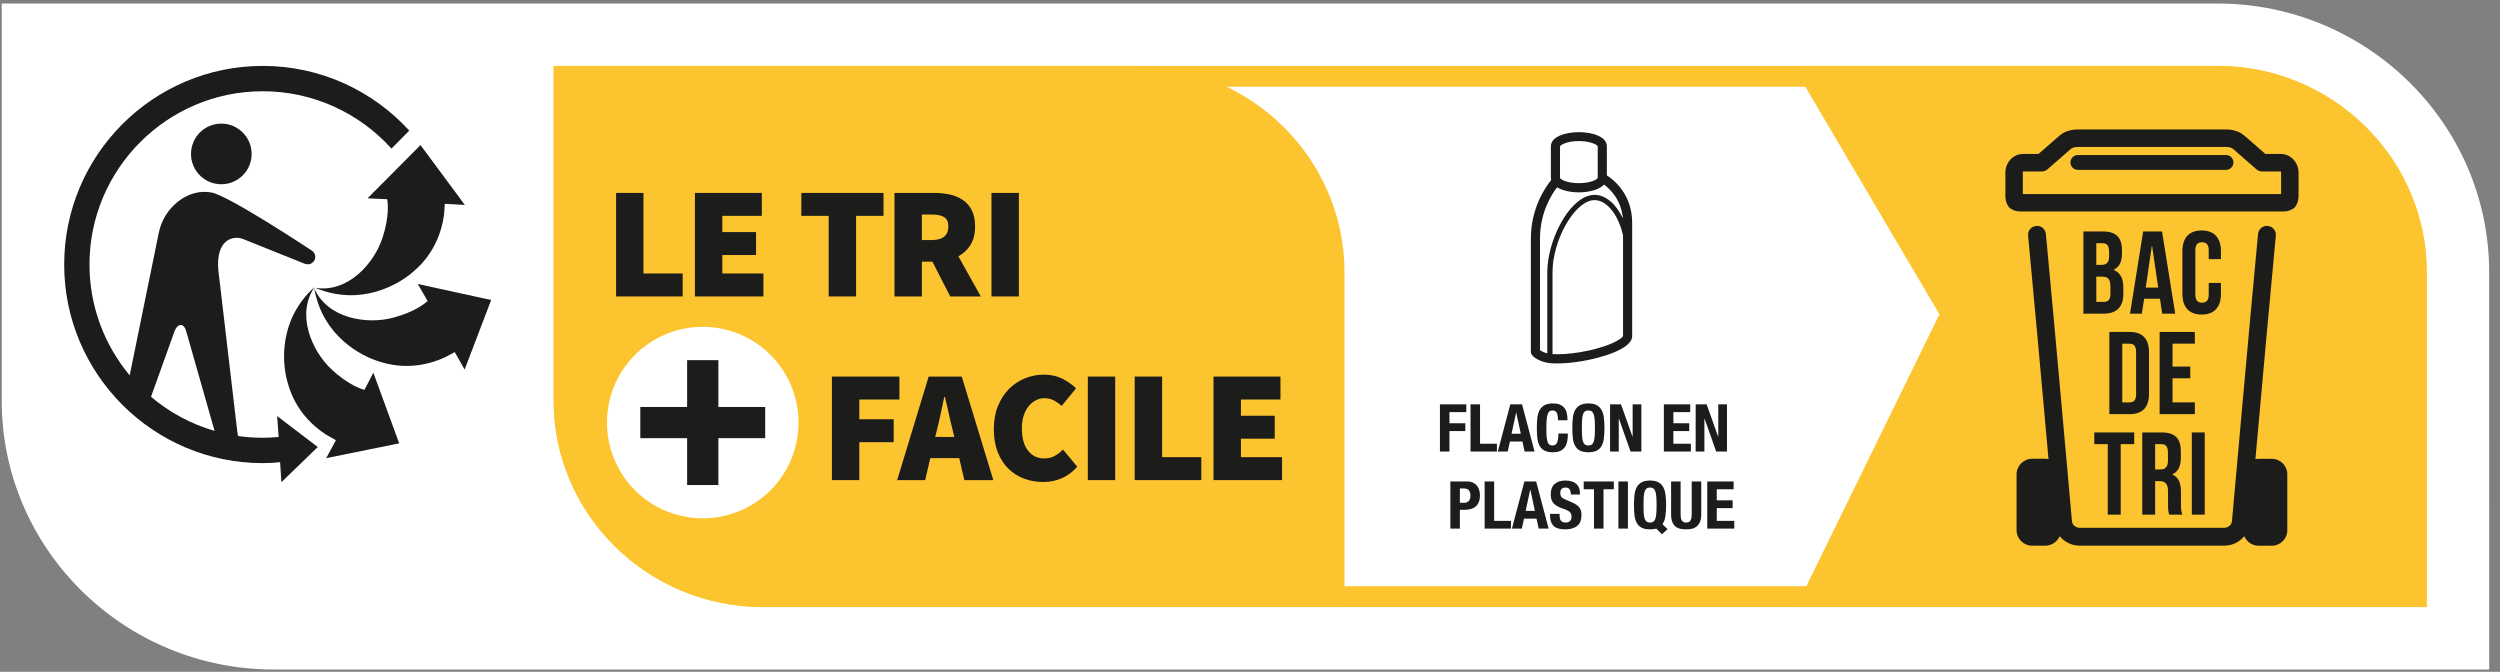 <svg width="227" height="61" viewBox="0 0 227 61" fill="none" xmlns="http://www.w3.org/2000/svg">
<rect x="0" y="0" width="227" height="61" fill="#808080" stroke="none"/>
<g clip-path="url(#clip0_26_18191)">
<path d="M24.854 60.792C11.234 60.792 0.156 49.839 0.156 36.38V0.318H201.323C214.938 0.318 226.016 11.265 226.016 24.724L226.021 60.792" fill="white"/>
<path d="M201.323 5.984H50.271V36.38C50.271 46.714 58.802 55.12 69.292 55.12H220.349V24.724C220.349 14.396 211.812 5.984 201.323 5.984Z" fill="white"/>
<path d="M218.458 53.229H69.292C59.844 53.229 52.156 45.672 52.156 36.38V7.875H201.323C210.771 7.875 218.458 15.432 218.458 24.724V53.229ZM201.323 5.984H50.271V36.38C50.271 46.714 58.802 55.12 69.292 55.12H220.349V24.724C220.349 14.396 211.812 5.984 201.323 5.984Z" fill="#FCC42F"/>
<path d="M163.089 55.12L176.099 28.542L162.807 5.984H201.323C211.812 5.984 220.349 14.391 220.349 24.724V55.12" fill="#FCC42F"/>
<path d="M201.323 7.875H166.115L178.245 28.458L166.12 53.229H218.458V24.724C218.458 15.432 210.771 7.875 201.323 7.875Z" fill="#FCC42F"/>
<path d="M206.281 41.661H205.078C204.979 41.661 204.885 41.672 204.792 41.688C205.354 35.432 206.224 25.771 206.646 21.396C206.687 20.953 206.359 20.557 205.917 20.516C205.464 20.463 205.073 20.797 205.031 21.245C204.385 27.963 202.677 47.146 202.661 47.339C202.63 47.661 202.312 47.927 201.943 47.927H188.854C188.479 47.927 188.167 47.661 188.135 47.339C188.12 47.146 186.411 27.963 185.766 21.245C185.724 20.797 185.333 20.463 184.88 20.516C184.437 20.557 184.109 20.953 184.151 21.396C184.573 25.771 185.443 35.427 186.005 41.688C185.911 41.667 185.812 41.656 185.719 41.656H184.516C183.74 41.656 183.104 42.292 183.104 43.068V48.141C183.104 48.917 183.74 49.547 184.516 49.547H185.719C186.297 49.547 186.802 49.193 187.016 48.682C187.443 49.214 188.104 49.547 188.854 49.547H201.943C202.687 49.547 203.349 49.214 203.781 48.688C203.995 49.193 204.495 49.552 205.078 49.552H206.281C207.057 49.552 207.687 48.922 207.687 48.141V43.068C207.687 42.292 207.057 41.661 206.281 41.661Z" fill="#1C1C1B"/>
<path d="M190.344 25.12V27.412H191.016C191.411 27.412 191.625 27.229 191.625 26.677V26.026C191.625 25.333 191.401 25.12 190.865 25.12H190.344ZM190.344 22.083V24.052H190.802C191.24 24.052 191.505 23.865 191.505 23.266V22.849C191.505 22.312 191.323 22.083 190.906 22.083H190.344ZM192.677 22.734V23C192.677 23.766 192.443 24.245 191.922 24.49V24.51C192.547 24.76 192.797 25.312 192.797 26.099V26.708C192.797 27.859 192.187 28.479 191.016 28.479H189.172V21.016H190.938C192.156 21.016 192.677 21.583 192.677 22.734Z" fill="#1C1C1B"/>
<path d="M194.833 26.115H195.964L195.411 22.338H195.385L194.833 26.115ZM197.51 28.479H196.328L196.125 27.125H194.688L194.479 28.479H193.406L194.599 21.016H196.313" fill="#1C1C1B"/>
<path d="M201.661 25.693V26.687C201.661 27.88 201.062 28.562 199.911 28.562C198.76 28.562 198.161 27.88 198.161 26.687V22.807C198.161 21.609 198.76 20.927 199.911 20.927C201.062 20.927 201.661 21.609 201.661 22.807V23.531H200.552V22.729C200.552 22.198 200.318 21.995 199.943 21.995C199.573 21.995 199.338 22.198 199.338 22.729V26.76C199.338 27.292 199.573 27.484 199.943 27.484C200.318 27.484 200.552 27.292 200.552 26.76V25.693" fill="#1C1C1B"/>
<path d="M192.703 31.208V36.536H193.365C193.734 36.536 193.958 36.344 193.958 35.812V31.932C193.958 31.401 193.734 31.208 193.365 31.208H192.703ZM191.531 30.141H193.385C194.557 30.141 195.13 30.792 195.13 31.984V35.76C195.13 36.953 194.557 37.604 193.385 37.604H191.531" fill="#1C1C1B"/>
<path d="M197.266 33.286H198.875V34.349H197.266V36.536H199.292V37.604H196.094V30.141H199.292V31.203H197.266" fill="#1C1C1B"/>
<path d="M190.161 39.266H193.786V40.328H192.562V46.729H191.385V40.328H190.161" fill="#1C1C1B"/>
<path d="M195.688 40.328V42.625H196.146C196.583 42.625 196.849 42.432 196.849 41.833V41.099C196.849 40.568 196.667 40.328 196.25 40.328H195.688ZM196.969 46.729C196.901 46.536 196.859 46.417 196.859 45.812V44.635C196.859 43.948 196.625 43.688 196.094 43.688H195.688V46.729H194.516V39.266H196.286C197.5 39.266 198.021 39.828 198.021 40.979V41.568C198.021 42.333 197.776 42.823 197.255 43.073V43.094C197.839 43.339 198.031 43.891 198.031 44.672V45.823C198.031 46.182 198.042 46.453 198.161 46.729" fill="#1C1C1B"/>
<path d="M199.016 46.729H200.188V39.266H199.016V46.729Z" fill="#1C1C1B"/>
<path d="M207.125 17.62H183.672V15.667C183.672 15.599 183.703 15.568 183.698 15.568H185.396C185.589 15.568 185.771 15.5 185.917 15.37L188.047 13.51C188.141 13.427 188.37 13.344 188.661 13.344H202.13C202.422 13.344 202.656 13.427 202.75 13.51L204.88 15.37C205.026 15.5 205.208 15.568 205.401 15.568H207.099C207.089 15.568 207.125 15.599 207.125 15.667V17.62ZM207.099 13.979H205.698L203.792 12.318C203.385 11.958 202.781 11.755 202.13 11.755H188.661C188.016 11.755 187.411 11.958 187 12.318L185.094 13.979H183.698C182.807 13.979 182.089 14.739 182.089 15.667V17.812C182.089 18.109 182.161 18.401 182.307 18.661C182.37 18.771 182.458 18.87 182.562 18.937C182.823 19.109 183.12 19.198 183.427 19.198H207.37C207.677 19.198 207.974 19.109 208.234 18.937C208.339 18.87 208.427 18.771 208.49 18.661C208.63 18.401 208.708 18.109 208.708 17.812V15.667C208.708 14.739 207.984 13.979 207.099 13.979Z" fill="#1C1C1B"/>
<path d="M202.125 14.078H188.667C188.297 14.078 187.995 14.38 187.995 14.75C187.995 15.12 188.297 15.422 188.667 15.422H202.125C202.495 15.422 202.797 15.12 202.797 14.75C202.797 14.38 202.495 14.078 202.125 14.078Z" fill="#1C1C1B"/>
<path d="M103.057 5.984H50.271V36.38C50.271 46.714 58.802 55.12 69.292 55.12H122.083V24.724C122.083 14.396 113.547 5.984 103.057 5.984Z" fill="#FCC42F"/>
<path d="M63.807 29.677C59.005 29.677 55.114 33.568 55.114 38.37C55.114 43.172 59.005 47.062 63.807 47.062C68.615 47.062 72.505 43.172 72.505 38.37C72.505 33.568 68.615 29.677 63.807 29.677Z" fill="white"/>
<path d="M69.479 39.786H65.229V44.042H62.391V39.786H58.141V36.953H62.391V32.703H65.229V36.953H69.479" fill="#1C1C1B"/>
<path d="M55.943 26.917V17.516H58.427V24.833H61.984V26.917" fill="#1C1C1B"/>
<path d="M63.099 26.917V17.516H69.172V19.599H65.588V21.073H68.651V23.156H65.588V24.833H69.318V26.917" fill="#1C1C1B"/>
<path d="M75.245 26.917V19.599H72.76V17.516H80.224V19.599H77.734V26.917" fill="#1C1C1B"/>
<path d="M83.708 21.797H84.604C85.604 21.797 86.109 21.38 86.109 20.552C86.109 20.146 85.979 19.87 85.724 19.713C85.469 19.557 85.094 19.479 84.604 19.479H83.708V21.797ZM81.219 26.917V17.516H84.776C85.281 17.516 85.76 17.562 86.219 17.656C86.677 17.755 87.073 17.922 87.417 18.151C87.76 18.38 88.031 18.693 88.234 19.083C88.438 19.474 88.537 19.963 88.537 20.552C88.537 21.229 88.401 21.787 88.125 22.229C87.854 22.672 87.484 23.021 87.021 23.271L89.057 26.917H86.281L84.662 23.76H83.708V26.917" fill="#1C1C1B"/>
<path d="M90.026 26.917H92.516V17.516H90.026V26.917Z" fill="#1C1C1B"/>
<path d="M75.536 43.594V34.193H81.667V36.276H78.026V38.068H81.146V40.151H78.026V43.594" fill="#1C1C1B"/>
<path d="M85.078 39.021L84.917 39.672H86.651L86.495 39.021C86.38 38.568 86.26 38.078 86.146 37.547C86.031 37.016 85.917 36.516 85.797 36.042H85.74C85.635 36.526 85.526 37.031 85.417 37.552C85.307 38.078 85.193 38.568 85.078 39.021ZM81.463 43.594L84.323 34.193H87.328L90.193 43.594H87.562L87.099 41.599H84.469L84.005 43.594" fill="#1C1C1B"/>
<path d="M94.719 43.766C94.125 43.766 93.552 43.667 93.01 43.469C92.463 43.271 91.99 42.974 91.578 42.573C91.167 42.172 90.838 41.672 90.599 41.068C90.359 40.469 90.24 39.766 90.24 38.964C90.24 38.177 90.365 37.474 90.615 36.859C90.865 36.25 91.198 35.734 91.62 35.312C92.036 34.896 92.521 34.573 93.068 34.349C93.615 34.13 94.182 34.016 94.781 34.016C95.406 34.016 95.969 34.141 96.458 34.385C96.953 34.635 97.365 34.927 97.703 35.26L96.401 36.854C96.172 36.651 95.932 36.484 95.687 36.354C95.437 36.224 95.156 36.156 94.838 36.156C94.557 36.156 94.297 36.219 94.052 36.349C93.807 36.474 93.588 36.651 93.401 36.88C93.213 37.115 93.062 37.401 92.953 37.734C92.838 38.073 92.786 38.453 92.786 38.875C92.786 39.766 92.969 40.448 93.344 40.917C93.713 41.391 94.203 41.625 94.807 41.625C95.177 41.625 95.5 41.547 95.786 41.385C96.068 41.229 96.312 41.036 96.516 40.818L97.818 42.375C97.411 42.844 96.948 43.188 96.422 43.417C95.896 43.651 95.328 43.766 94.719 43.766Z" fill="#1C1C1B"/>
<path d="M98.776 43.594H101.26V34.193H98.776V43.594Z" fill="#1C1C1B"/>
<path d="M103.031 43.594V34.193H105.521V41.51H109.078V43.594" fill="#1C1C1B"/>
<path d="M110.188 43.594V34.193H116.266V36.276H112.677V37.75H115.745V39.833H112.677V41.51H116.411V43.594" fill="#1C1C1B"/>
<path d="M28.562 26.062C26.87 28.552 28.307 31.828 30.052 33.49C31.646 35 32.922 35.359 33.089 35.401L33.901 33.844L36.245 40.255L29.62 41.599L30.5 39.969L29.604 39.464C26.812 37.646 26.224 35.177 26.031 34.406C25.698 33.078 25.203 29.109 28.562 26.062Z" fill="#1C1C1B"/>
<path d="M28.531 26.172C29.734 28.927 33.271 29.463 35.604 28.87C37.677 28.344 38.661 27.489 38.828 27.333L38.818 27.318L37.932 25.786L44.599 27.239L42.188 33.557L41.292 31.969L40.422 32.437C37.396 33.828 34.99 33.01 34.234 32.76C32.938 32.333 29.312 30.635 28.531 26.172Z" fill="#1C1C1B"/>
<path d="M40.318 19.516C39.854 22.812 37.87 24.396 37.25 24.896C36.188 25.755 32.802 27.885 28.62 26.135C31.594 26.609 33.953 23.927 34.714 21.641C35.401 19.588 35.198 18.292 35.156 18.088H35.135L33.37 18.01L38.182 13.172L42.208 18.609L40.391 18.505" fill="#1C1C1B"/>
<path fill-rule="evenodd" clip-rule="evenodd" d="M20.094 16.729C18.573 16.729 17.344 15.5 17.344 13.979C17.344 12.458 18.573 11.224 20.094 11.224C21.615 11.224 22.849 12.458 22.849 13.979C22.849 15.5 21.615 16.729 20.094 16.729Z" fill="#1C1C1B"/>
<path d="M15.833 30.115C16.068 29.469 16.417 29.51 16.417 29.51C16.417 29.51 16.734 29.443 16.912 30.094L19.484 39.125C17.338 38.505 15.38 37.438 13.713 36.031L15.833 30.115ZM23.859 5.984C13.917 5.984 5.828 14.073 5.828 24.021C5.828 33.958 13.917 42.052 23.859 42.052C24.391 42.052 24.912 42.016 25.432 41.969L25.552 43.781L28.854 40.589L25.162 37.776L25.302 39.677C24.828 39.719 24.344 39.75 23.859 39.75C23.094 39.75 22.344 39.693 21.609 39.589L21.537 39.109L19.823 24.51C19.588 21.755 21.162 21.312 22.135 21.729L27.604 23.922C28.229 24.193 28.531 23.672 28.531 23.672C28.531 23.672 28.885 23.12 28.25 22.713C28.25 22.713 20.797 17.776 19.208 17.479C17.042 17.073 14.896 18.828 14.422 21.115L11.776 34.083C9.5 31.349 8.125 27.844 8.125 24.021C8.125 15.344 15.182 8.286 23.859 8.286C28.495 8.286 32.667 10.302 35.547 13.495L37.161 11.859C33.865 8.25 29.12 5.984 23.859 5.984Z" fill="#1C1C1B"/>
<path d="M130.746 36.716H133.14V37.424H131.61V38.432H133.05V39.14H131.61V41H130.746V36.716ZM133.524 41V36.716H134.388V40.292H135.918V41H133.524ZM138.089 39.386L137.675 37.46H137.663L137.249 39.386H138.089ZM138.203 36.716L139.337 41H138.437L138.239 40.094H137.099L136.901 41H136.001L137.135 36.716H138.203ZM141.465 38.162C141.465 37.85 141.427 37.624 141.351 37.484C141.279 37.34 141.145 37.268 140.949 37.268C140.841 37.268 140.751 37.298 140.679 37.358C140.611 37.414 140.557 37.508 140.517 37.64C140.477 37.768 140.449 37.938 140.433 38.15C140.417 38.358 140.409 38.614 140.409 38.918C140.409 39.242 140.419 39.504 140.439 39.704C140.463 39.904 140.497 40.06 140.541 40.172C140.589 40.28 140.647 40.354 140.715 40.394C140.787 40.43 140.869 40.448 140.961 40.448C141.037 40.448 141.107 40.436 141.171 40.412C141.239 40.384 141.297 40.332 141.345 40.256C141.393 40.176 141.431 40.066 141.459 39.926C141.487 39.782 141.501 39.594 141.501 39.362H142.365C142.365 39.594 142.347 39.814 142.311 40.022C142.275 40.23 142.207 40.412 142.107 40.568C142.011 40.724 141.873 40.846 141.693 40.934C141.517 41.022 141.287 41.066 141.003 41.066C140.679 41.066 140.421 41.014 140.229 40.91C140.037 40.806 139.889 40.656 139.785 40.46C139.685 40.264 139.619 40.03 139.587 39.758C139.559 39.486 139.545 39.186 139.545 38.858C139.545 38.534 139.559 38.236 139.587 37.964C139.619 37.688 139.685 37.452 139.785 37.256C139.889 37.06 140.037 36.908 140.229 36.8C140.421 36.688 140.679 36.632 141.003 36.632C141.311 36.632 141.553 36.682 141.729 36.782C141.909 36.882 142.043 37.01 142.131 37.166C142.219 37.318 142.273 37.484 142.293 37.664C142.317 37.84 142.329 38.006 142.329 38.162H141.465ZM143.632 38.858C143.632 39.146 143.638 39.392 143.65 39.596C143.666 39.796 143.694 39.96 143.734 40.088C143.778 40.212 143.838 40.304 143.914 40.364C143.994 40.42 144.098 40.448 144.226 40.448C144.354 40.448 144.456 40.42 144.532 40.364C144.612 40.304 144.672 40.212 144.712 40.088C144.756 39.96 144.784 39.796 144.796 39.596C144.812 39.392 144.82 39.146 144.82 38.858C144.82 38.57 144.812 38.326 144.796 38.126C144.784 37.926 144.756 37.762 144.712 37.634C144.672 37.506 144.612 37.414 144.532 37.358C144.456 37.298 144.354 37.268 144.226 37.268C144.098 37.268 143.994 37.298 143.914 37.358C143.838 37.414 143.778 37.506 143.734 37.634C143.694 37.762 143.666 37.926 143.65 38.126C143.638 38.326 143.632 38.57 143.632 38.858ZM142.768 38.858C142.768 38.534 142.782 38.236 142.81 37.964C142.842 37.688 142.908 37.452 143.008 37.256C143.112 37.06 143.26 36.908 143.452 36.8C143.644 36.688 143.902 36.632 144.226 36.632C144.55 36.632 144.808 36.688 145 36.8C145.192 36.908 145.338 37.06 145.438 37.256C145.542 37.452 145.608 37.688 145.636 37.964C145.668 38.236 145.684 38.534 145.684 38.858C145.684 39.186 145.668 39.486 145.636 39.758C145.608 40.03 145.542 40.264 145.438 40.46C145.338 40.656 145.192 40.806 145 40.91C144.808 41.014 144.55 41.066 144.226 41.066C143.902 41.066 143.644 41.014 143.452 40.91C143.26 40.806 143.112 40.656 143.008 40.46C142.908 40.264 142.842 40.03 142.81 39.758C142.782 39.486 142.768 39.186 142.768 38.858ZM147.188 36.716L148.232 39.65H148.244V36.716H149.036V41H148.052L146.996 38H146.984V41H146.192V36.716H147.188ZM153.472 36.716V37.424H151.942V38.432H153.382V39.14H151.942V40.292H153.532V41H151.078V36.716H153.472ZM154.963 36.716L156.007 39.65H156.019V36.716H156.811V41H155.827L154.771 38H154.759V41H153.967V36.716H154.963ZM132.557 45.654H132.941C133.113 45.654 133.251 45.602 133.355 45.498C133.463 45.394 133.517 45.232 133.517 45.012C133.517 44.796 133.471 44.632 133.379 44.52C133.287 44.408 133.133 44.352 132.917 44.352H132.557V45.654ZM131.693 43.716H133.205C133.425 43.716 133.609 43.754 133.757 43.83C133.909 43.902 134.031 43.998 134.123 44.118C134.215 44.238 134.281 44.376 134.321 44.532C134.361 44.684 134.381 44.84 134.381 45C134.381 45.22 134.347 45.412 134.279 45.576C134.215 45.74 134.123 45.874 134.003 45.978C133.887 46.082 133.745 46.16 133.577 46.212C133.409 46.264 133.223 46.29 133.019 46.29H132.557V48H131.693V43.716ZM134.804 48V43.716H135.668V47.292H137.198V48H134.804ZM139.369 46.386L138.955 44.46H138.943L138.529 46.386H139.369ZM139.483 43.716L140.617 48H139.717L139.519 47.094H138.379L138.181 48H137.281L138.415 43.716H139.483ZM141.611 46.662V46.788C141.611 46.888 141.619 46.98 141.635 47.064C141.651 47.144 141.681 47.212 141.725 47.268C141.769 47.324 141.827 47.368 141.899 47.4C141.975 47.432 142.069 47.448 142.181 47.448C142.313 47.448 142.431 47.406 142.535 47.322C142.643 47.234 142.697 47.1 142.697 46.92C142.697 46.824 142.683 46.742 142.655 46.674C142.631 46.602 142.589 46.538 142.529 46.482C142.469 46.426 142.389 46.376 142.289 46.332C142.193 46.284 142.073 46.236 141.929 46.188C141.737 46.124 141.571 46.054 141.431 45.978C141.291 45.902 141.173 45.814 141.077 45.714C140.985 45.61 140.917 45.492 140.873 45.36C140.829 45.224 140.807 45.068 140.807 44.892C140.807 44.468 140.925 44.152 141.161 43.944C141.397 43.736 141.721 43.632 142.133 43.632C142.325 43.632 142.501 43.654 142.661 43.698C142.825 43.738 142.965 43.806 143.081 43.902C143.201 43.994 143.293 44.114 143.357 44.262C143.425 44.406 143.459 44.58 143.459 44.784V44.904H142.631C142.631 44.7 142.595 44.544 142.523 44.436C142.451 44.324 142.331 44.268 142.163 44.268C142.067 44.268 141.987 44.282 141.923 44.31C141.859 44.338 141.807 44.376 141.767 44.424C141.731 44.468 141.705 44.52 141.689 44.58C141.677 44.64 141.671 44.702 141.671 44.766C141.671 44.898 141.699 45.01 141.755 45.102C141.811 45.19 141.931 45.272 142.115 45.348L142.781 45.636C142.945 45.708 143.079 45.784 143.183 45.864C143.287 45.94 143.369 46.024 143.429 46.116C143.493 46.204 143.537 46.302 143.561 46.41C143.585 46.518 143.597 46.638 143.597 46.77C143.597 47.222 143.465 47.552 143.201 47.76C142.941 47.964 142.577 48.066 142.109 48.066C141.621 48.066 141.271 47.96 141.059 47.748C140.851 47.536 140.747 47.232 140.747 46.836V46.662H141.611ZM146.535 43.716V44.424H145.599V48H144.735V44.424H143.799V43.716H146.535ZM146.951 48V43.716H147.815V48H146.951ZM149.23 45.858C149.23 46.146 149.236 46.392 149.248 46.596C149.264 46.796 149.292 46.96 149.332 47.088C149.376 47.212 149.436 47.304 149.512 47.364C149.592 47.42 149.696 47.448 149.824 47.448C149.952 47.448 150.054 47.42 150.13 47.364C150.21 47.304 150.27 47.212 150.31 47.088C150.354 46.96 150.382 46.796 150.394 46.596C150.41 46.392 150.418 46.146 150.418 45.858C150.418 45.57 150.41 45.326 150.394 45.126C150.382 44.926 150.354 44.762 150.31 44.634C150.27 44.506 150.21 44.414 150.13 44.358C150.054 44.298 149.952 44.268 149.824 44.268C149.696 44.268 149.592 44.298 149.512 44.358C149.436 44.414 149.376 44.506 149.332 44.634C149.292 44.762 149.264 44.926 149.248 45.126C149.236 45.326 149.23 45.57 149.23 45.858ZM150.904 48.51L150.394 48C150.234 48.044 150.044 48.066 149.824 48.066C149.5 48.066 149.242 48.014 149.05 47.91C148.858 47.806 148.71 47.656 148.606 47.46C148.506 47.264 148.44 47.03 148.408 46.758C148.38 46.486 148.366 46.186 148.366 45.858C148.366 45.534 148.38 45.236 148.408 44.964C148.44 44.688 148.506 44.452 148.606 44.256C148.71 44.06 148.858 43.908 149.05 43.8C149.242 43.688 149.5 43.632 149.824 43.632C150.148 43.632 150.406 43.688 150.598 43.8C150.79 43.908 150.936 44.06 151.036 44.256C151.14 44.452 151.206 44.688 151.234 44.964C151.266 45.236 151.282 45.534 151.282 45.858C151.282 46.222 151.262 46.552 151.222 46.848C151.182 47.144 151.092 47.394 150.952 47.598L151.414 48.048L150.904 48.51ZM152.6 43.716V46.704C152.6 46.812 152.606 46.912 152.618 47.004C152.634 47.092 152.66 47.17 152.696 47.238C152.736 47.302 152.788 47.354 152.852 47.394C152.92 47.43 153.004 47.448 153.104 47.448C153.208 47.448 153.292 47.43 153.356 47.394C153.42 47.354 153.47 47.302 153.506 47.238C153.546 47.17 153.572 47.092 153.584 47.004C153.6 46.912 153.608 46.812 153.608 46.704V43.716H154.472V46.704C154.472 46.976 154.434 47.202 154.358 47.382C154.282 47.558 154.18 47.698 154.052 47.802C153.924 47.906 153.778 47.976 153.614 48.012C153.45 48.048 153.28 48.066 153.104 48.066C152.928 48.066 152.758 48.05 152.594 48.018C152.43 47.986 152.284 47.922 152.156 47.826C152.028 47.726 151.926 47.586 151.85 47.406C151.774 47.226 151.736 46.992 151.736 46.704V43.716H152.6ZM157.413 43.716V44.424H155.883V45.432H157.323V46.14H155.883V47.292H157.473V48H155.019V43.716H157.413Z" fill="#1C1C1B"/>
<path d="M143.497 31.975C142.552 32.134 141.664 32.192 140.969 32.152V24.712C140.969 21.884 142.852 18.468 144.569 18.187C145.021 18.113 145.487 18.273 145.927 18.643C146.601 19.218 147.118 20.228 147.372 21.373V30.5C147.372 30.5 147.372 30.503 147.372 30.506C147.283 30.806 145.875 31.577 143.497 31.975ZM141.382 17.009C141.875 17.308 142.619 17.465 143.363 17.465C144.287 17.465 145.217 17.226 145.649 16.761C146.197 17.168 147.21 18.138 147.354 19.821C147.057 19.197 146.68 18.661 146.233 18.282C145.686 17.817 145.083 17.621 144.492 17.719C142.377 18.068 140.495 21.918 140.495 24.712V32.088C140.189 32.008 139.944 31.877 139.831 31.794V21.673C139.831 19.283 140.896 17.636 141.382 17.009ZM143.363 12.809C144.443 12.809 145.034 13.158 145.074 13.281V16.155C145.034 16.286 144.443 16.632 143.363 16.632C142.282 16.632 141.692 16.286 141.649 16.161V13.29C141.692 13.158 142.279 12.809 143.363 12.809ZM148.201 20.225C148.201 17.633 146.524 16.323 145.903 15.925V13.281C145.903 11.573 140.819 11.573 140.819 13.281V16.161C140.819 16.228 140.829 16.292 140.844 16.354C140.354 16.953 139.001 18.86 139.001 21.673V31.883C138.998 31.898 139.001 31.917 139.001 31.932V31.935C139.001 31.935 139.001 31.935 139.001 31.938C139.001 31.978 139.001 32.018 139.014 32.06C139.154 32.504 139.99 32.89 140.697 32.969C140.908 32.991 141.141 33 141.382 33C142.056 33 142.83 32.93 143.635 32.795C145.334 32.51 148.201 31.708 148.201 30.518C148.201 30.515 148.201 30.512 148.201 30.509C148.201 30.506 148.201 30.503 148.201 30.5" fill="#1C1C1B"/>
</g>
<defs>
<clipPath id="clip0_26_18191">
<rect width="227" height="61" fill="white"/>
</clipPath>
</defs>
</svg>
